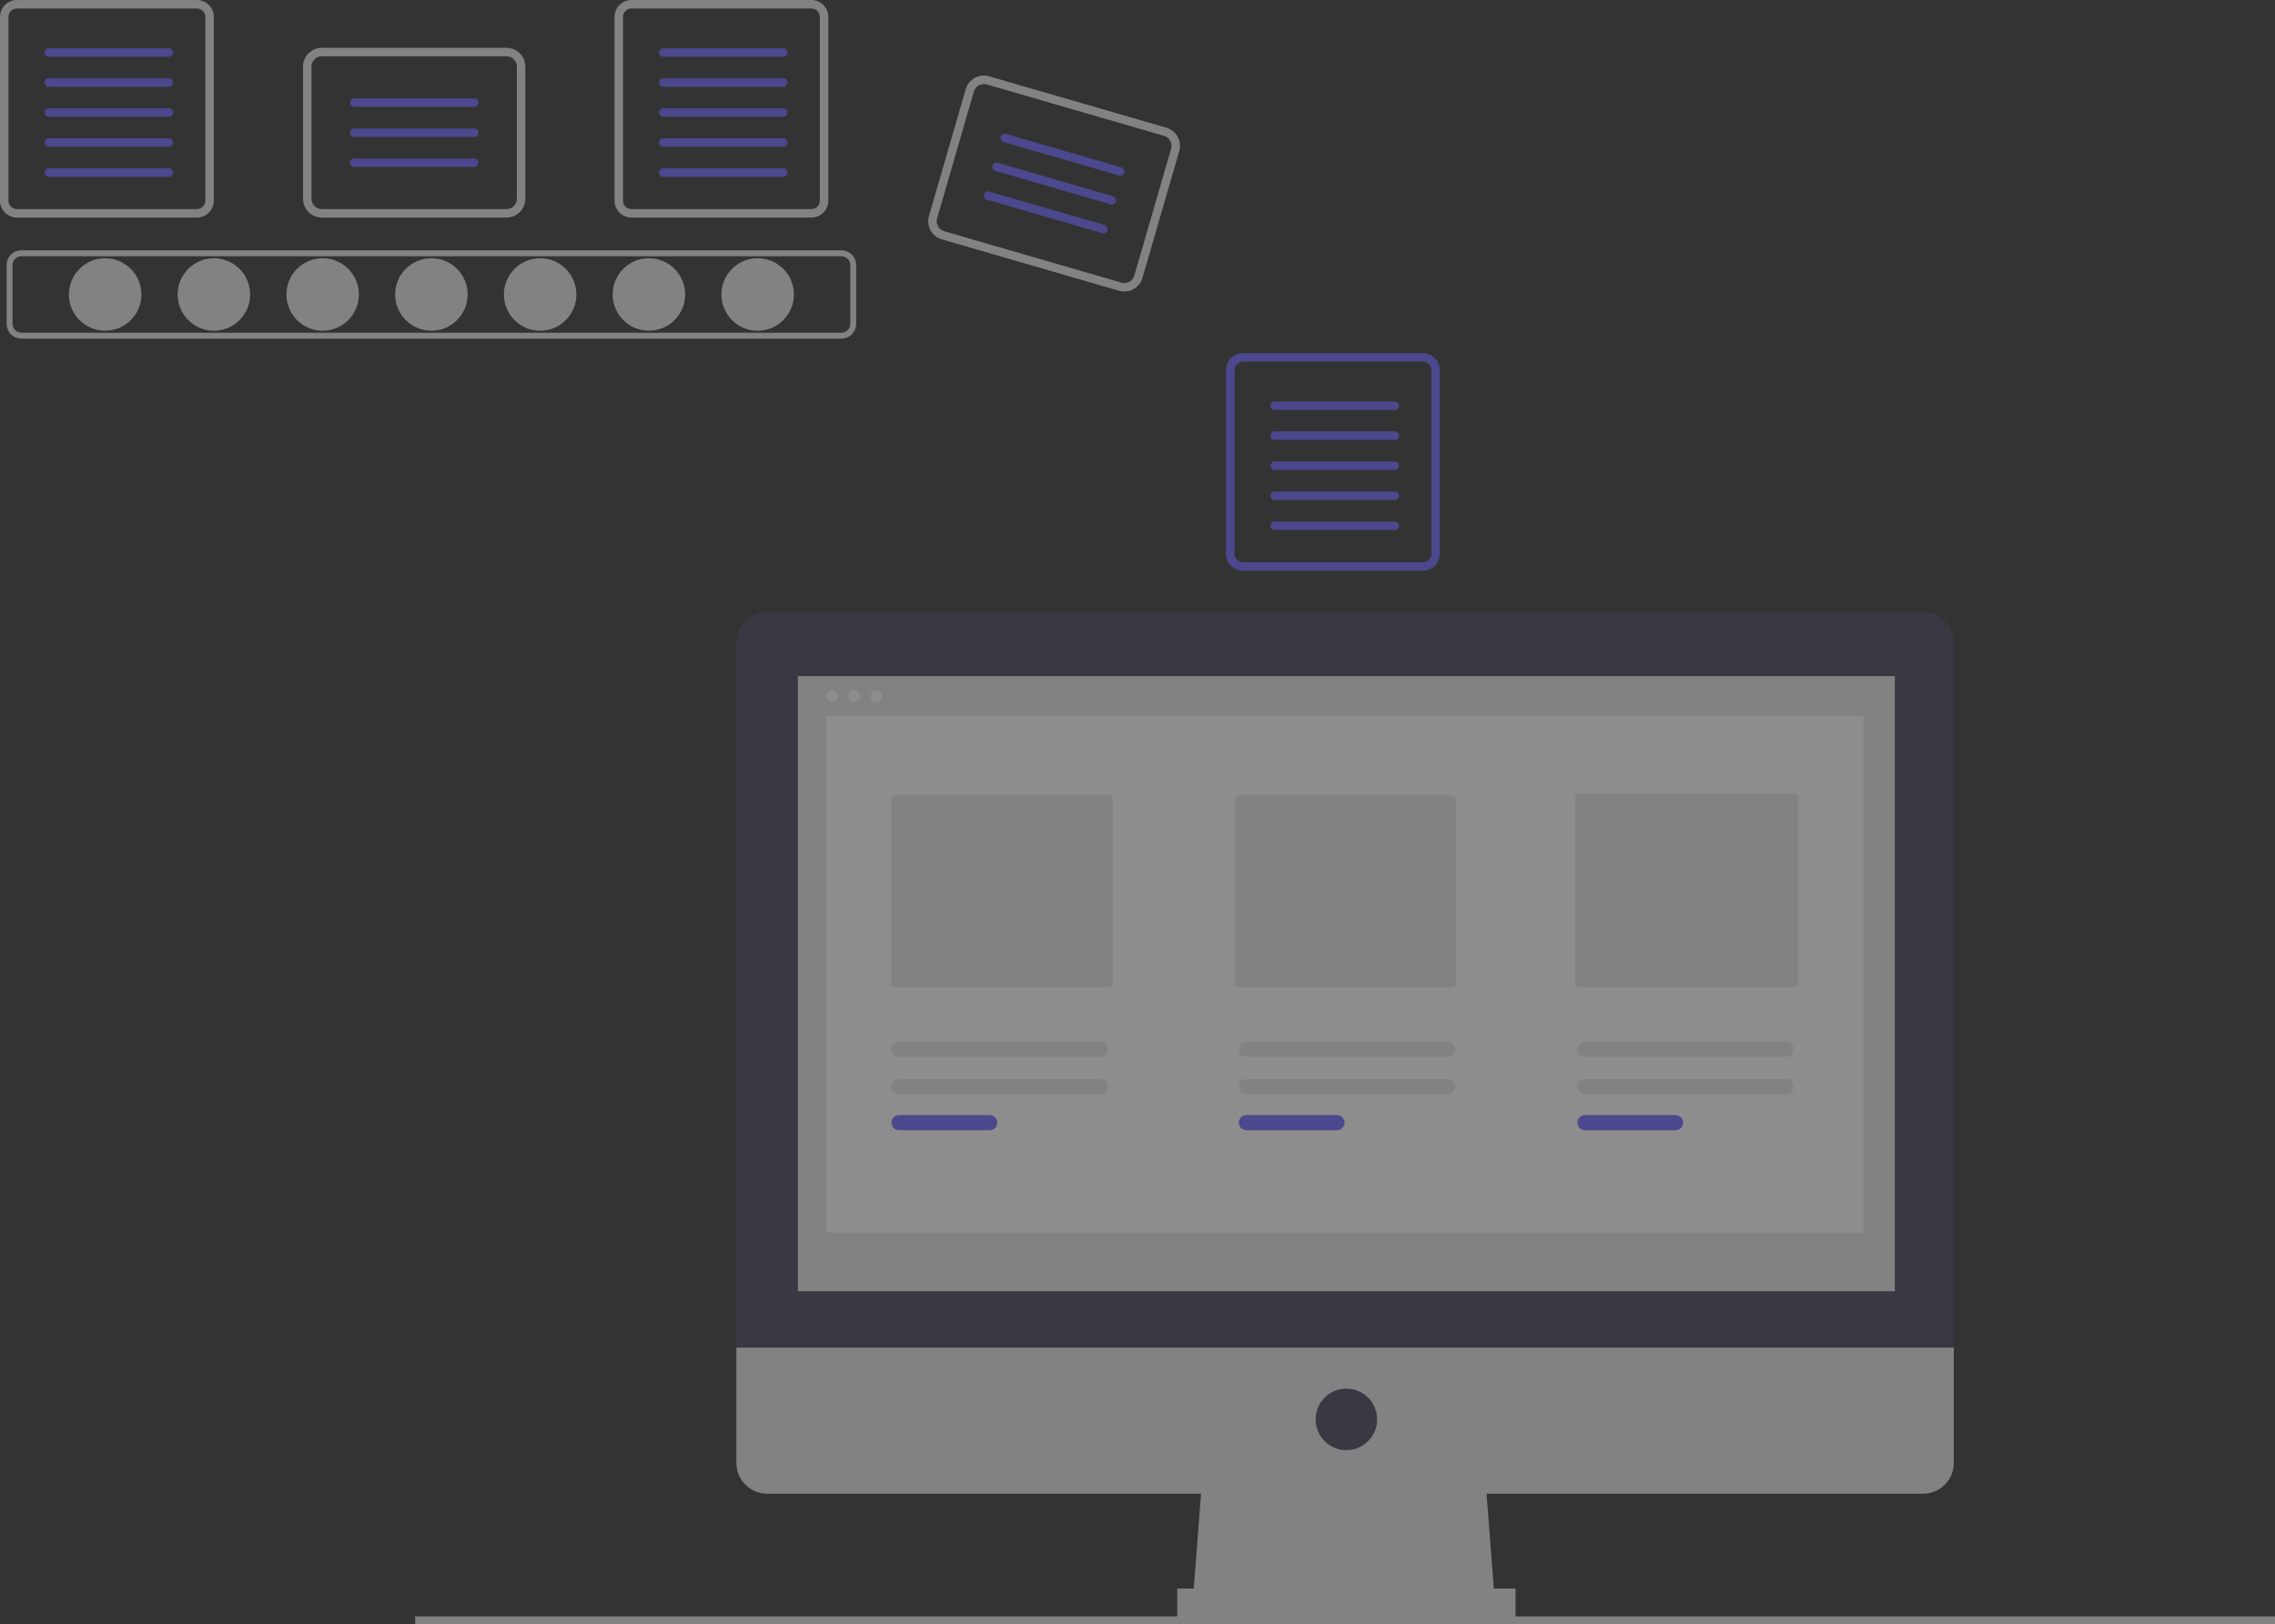 <svg width="1151" height="822" viewBox="0 0 1151 822" fill="none" xmlns="http://www.w3.org/2000/svg">
<rect x="0" y="0" width="1151" height="822" fill="#333333" stroke="none"/>
<g opacity="0.44">
<path d="M53.197 167.364C63.326 167.364 71.537 159.151 71.537 149.019C71.537 138.888 63.326 130.675 53.197 130.675C43.068 130.675 34.856 138.888 34.856 149.019C34.856 159.151 43.068 167.364 53.197 167.364Z" fill="#E6E6E6"/>
<path d="M108.218 167.364C118.348 167.364 126.559 159.151 126.559 149.019C126.559 138.888 118.348 130.675 108.218 130.675C98.089 130.675 89.878 138.888 89.878 149.019C89.878 159.151 98.089 167.364 108.218 167.364Z" fill="#E6E6E6"/>
<path d="M163.24 167.364C173.369 167.364 181.58 159.151 181.58 149.019C181.58 138.888 173.369 130.675 163.24 130.675C153.111 130.675 144.899 138.888 144.899 149.019C144.899 159.151 153.111 167.364 163.24 167.364Z" fill="#E6E6E6"/>
<path d="M218.261 167.364C228.391 167.364 236.602 159.151 236.602 149.019C236.602 138.888 228.391 130.675 218.261 130.675C208.132 130.675 199.921 138.888 199.921 149.019C199.921 159.151 208.132 167.364 218.261 167.364Z" fill="#E6E6E6"/>
<path d="M273.283 167.364C283.412 167.364 291.623 159.151 291.623 149.019C291.623 138.888 283.412 130.675 273.283 130.675C263.154 130.675 254.942 138.888 254.942 149.019C254.942 159.151 263.154 167.364 273.283 167.364Z" fill="#E6E6E6"/>
<path d="M328.304 167.364C338.433 167.364 346.645 159.151 346.645 149.019C346.645 138.888 338.433 130.675 328.304 130.675C318.175 130.675 309.964 138.888 309.964 149.019C309.964 159.151 318.175 167.364 328.304 167.364Z" fill="#E6E6E6"/>
<path d="M383.326 167.364C393.455 167.364 401.666 159.151 401.666 149.019C401.666 138.888 393.455 130.675 383.326 130.675C373.197 130.675 364.985 138.888 364.985 149.019C364.985 159.151 373.197 167.364 383.326 167.364Z" fill="#E6E6E6"/>
<path d="M425.707 171.359H10.816C8.837 171.356 6.94 170.569 5.541 169.169C4.141 167.77 3.354 165.873 3.352 163.893V134.145C3.354 132.166 4.141 130.269 5.541 128.869C6.94 127.47 8.837 126.682 10.816 126.68H425.707C427.686 126.683 429.583 127.47 430.982 128.869C432.381 130.269 433.168 132.166 433.17 134.145V163.893C433.168 165.873 432.381 167.77 430.982 169.169C429.583 170.569 427.686 171.356 425.707 171.359ZM10.816 129.666C9.628 129.668 8.49 130.14 7.651 130.98C6.811 131.819 6.339 132.958 6.337 134.145V163.893C6.339 165.081 6.811 166.219 7.651 167.059C8.49 167.899 9.628 168.371 10.816 168.372H425.707C426.894 168.371 428.032 167.899 428.872 167.059C429.711 166.219 430.184 165.081 430.185 163.893V134.145C430.184 132.958 429.711 131.819 428.872 130.98C428.032 130.14 426.894 129.668 425.707 129.666L10.816 129.666Z" fill="#E6E6E6"/>
<path d="M99.605 4.289C100.742 4.291 101.832 4.743 102.636 5.547C103.44 6.351 103.892 7.441 103.893 8.578V101.525C103.892 102.662 103.44 103.752 102.636 104.556C101.832 105.361 100.742 105.813 99.605 105.814H8.577C7.44 105.813 6.35 105.361 5.546 104.556C4.742 103.752 4.29 102.662 4.288 101.525V8.578C4.29 7.441 4.742 6.351 5.546 5.547C6.35 4.743 7.44 4.291 8.577 4.289H99.605V4.289ZM99.605 6.16072e-05H8.577C6.302 6.16072e-05 4.12 0.904 2.512 2.513C0.904 4.121 0 6.303 0 8.579V101.525C0 103.8 0.904 105.982 2.512 107.591C4.12 109.2 6.302 110.103 8.577 110.103H99.605C101.88 110.103 104.061 109.2 105.67 107.591C107.278 105.982 108.182 103.8 108.182 101.525V8.578C108.182 6.303 107.278 4.121 105.67 2.513C104.061 0.904 101.88 3.56935e-06 99.605 0V6.16072e-05Z" fill="#E6E6E6"/>
<path d="M85.407 28.721H24.673C24.391 28.723 24.11 28.668 23.849 28.561C23.587 28.454 23.349 28.297 23.149 28.097C22.948 27.898 22.789 27.661 22.681 27.4C22.572 27.139 22.516 26.859 22.516 26.576C22.516 26.294 22.572 26.014 22.681 25.753C22.789 25.491 22.948 25.254 23.149 25.055C23.349 24.856 23.587 24.698 23.849 24.591C24.11 24.484 24.391 24.43 24.673 24.432H85.407C85.69 24.43 85.97 24.484 86.231 24.591C86.493 24.698 86.731 24.856 86.932 25.055C87.132 25.254 87.291 25.491 87.4 25.753C87.508 26.014 87.564 26.294 87.564 26.576C87.564 26.859 87.508 27.139 87.4 27.4C87.291 27.661 87.132 27.898 86.932 28.097C86.731 28.297 86.493 28.454 86.231 28.561C85.97 28.668 85.69 28.723 85.407 28.721Z" fill="#6C63FF"/>
<path d="M85.407 43.908H24.673C24.391 43.91 24.11 43.855 23.849 43.748C23.587 43.642 23.349 43.484 23.149 43.285C22.948 43.085 22.789 42.848 22.681 42.587C22.572 42.326 22.516 42.046 22.516 41.763C22.516 41.481 22.572 41.201 22.681 40.94C22.789 40.679 22.948 40.442 23.149 40.242C23.349 40.043 23.587 39.885 23.849 39.778C24.11 39.671 24.391 39.617 24.673 39.619H85.407C85.69 39.617 85.97 39.671 86.231 39.778C86.493 39.885 86.731 40.043 86.932 40.242C87.132 40.442 87.291 40.679 87.4 40.94C87.508 41.201 87.564 41.481 87.564 41.763C87.564 42.046 87.508 42.326 87.4 42.587C87.291 42.848 87.132 43.085 86.932 43.285C86.731 43.484 86.493 43.642 86.231 43.748C85.97 43.855 85.69 43.91 85.407 43.908Z" fill="#6C63FF"/>
<path d="M85.407 59.094H24.673C24.391 59.096 24.11 59.042 23.849 58.935C23.587 58.828 23.349 58.67 23.149 58.471C22.948 58.271 22.789 58.034 22.681 57.773C22.572 57.512 22.516 57.232 22.516 56.95C22.516 56.667 22.572 56.387 22.681 56.126C22.789 55.865 22.948 55.628 23.149 55.428C23.349 55.229 23.587 55.071 23.849 54.964C24.11 54.857 24.391 54.803 24.673 54.805H85.407C85.69 54.803 85.97 54.857 86.231 54.964C86.493 55.071 86.731 55.229 86.932 55.428C87.132 55.628 87.291 55.865 87.4 56.126C87.508 56.387 87.564 56.667 87.564 56.95C87.564 57.232 87.508 57.512 87.4 57.773C87.291 58.034 87.132 58.271 86.932 58.471C86.731 58.67 86.493 58.828 86.231 58.935C85.97 59.042 85.69 59.096 85.407 59.094Z" fill="#6C63FF"/>
<path d="M85.407 74.281H24.673C24.391 74.283 24.11 74.229 23.849 74.122C23.587 74.015 23.349 73.857 23.149 73.658C22.948 73.459 22.789 73.222 22.681 72.96C22.572 72.699 22.516 72.419 22.516 72.137C22.516 71.854 22.572 71.574 22.681 71.313C22.789 71.052 22.948 70.815 23.149 70.616C23.349 70.416 23.587 70.259 23.849 70.152C24.11 70.045 24.391 69.99 24.673 69.992H85.407C85.69 69.99 85.97 70.045 86.231 70.152C86.493 70.259 86.731 70.416 86.932 70.616C87.132 70.815 87.291 71.052 87.4 71.313C87.508 71.574 87.564 71.854 87.564 72.137C87.564 72.419 87.508 72.699 87.4 72.96C87.291 73.222 87.132 73.459 86.932 73.658C86.731 73.857 86.493 74.015 86.231 74.122C85.97 74.229 85.69 74.283 85.407 74.281Z" fill="#6C63FF"/>
<path d="M85.407 89.469H24.673C24.105 89.469 23.559 89.243 23.157 88.84C22.755 88.438 22.529 87.893 22.529 87.324C22.529 86.755 22.755 86.21 23.157 85.807C23.559 85.405 24.105 85.179 24.673 85.179H85.407C85.976 85.179 86.521 85.405 86.923 85.807C87.325 86.21 87.551 86.755 87.551 87.324C87.551 87.893 87.325 88.438 86.923 88.84C86.521 89.243 85.976 89.469 85.407 89.469Z" fill="#6C63FF"/>
<path d="M410.507 4.289C411.644 4.291 412.734 4.743 413.538 5.547C414.342 6.351 414.794 7.441 414.796 8.578V101.525C414.794 102.662 414.342 103.752 413.538 104.556C412.734 105.361 411.644 105.813 410.507 105.814H319.479C318.342 105.813 317.252 105.361 316.448 104.556C315.644 103.752 315.192 102.662 315.191 101.525V8.578C315.192 7.441 315.644 6.351 316.448 5.547C317.252 4.743 318.342 4.291 319.479 4.289H410.507V4.289ZM410.507 6.16072e-05H319.479C317.204 6.16072e-05 315.023 0.904 313.414 2.513C311.806 4.121 310.902 6.303 310.902 8.579V101.525C310.902 103.8 311.806 105.982 313.414 107.591C315.023 109.2 317.204 110.103 319.479 110.103H410.507C412.782 110.103 414.964 109.2 416.572 107.591C418.18 105.982 419.084 103.8 419.084 101.525V8.578C419.084 6.303 418.18 4.121 416.572 2.513C414.964 0.904 412.782 0 410.507 0V6.16072e-05Z" fill="#E6E6E6"/>
<path d="M396.309 28.721H335.575C335.293 28.723 335.012 28.668 334.751 28.561C334.489 28.454 334.251 28.297 334.051 28.097C333.85 27.898 333.691 27.661 333.582 27.4C333.474 27.139 333.418 26.859 333.418 26.576C333.418 26.294 333.474 26.014 333.582 25.753C333.691 25.491 333.85 25.254 334.051 25.055C334.251 24.856 334.489 24.698 334.751 24.591C335.012 24.484 335.293 24.43 335.575 24.432H396.309C396.875 24.435 397.417 24.663 397.816 25.064C398.216 25.466 398.44 26.01 398.44 26.576C398.44 27.143 398.216 27.686 397.816 28.088C397.417 28.49 396.875 28.717 396.309 28.721H396.309Z" fill="#6C63FF"/>
<path d="M396.309 43.908H335.575C335.293 43.91 335.012 43.855 334.751 43.748C334.489 43.642 334.251 43.484 334.051 43.285C333.85 43.085 333.691 42.848 333.582 42.587C333.474 42.326 333.418 42.046 333.418 41.763C333.418 41.481 333.474 41.201 333.582 40.94C333.691 40.679 333.85 40.442 334.051 40.242C334.251 40.043 334.489 39.885 334.751 39.778C335.012 39.671 335.293 39.617 335.575 39.619H396.309C396.875 39.622 397.417 39.85 397.816 40.252C398.216 40.653 398.44 41.197 398.44 41.763C398.44 42.33 398.216 42.873 397.816 43.275C397.417 43.677 396.875 43.904 396.309 43.908H396.309Z" fill="#6C63FF"/>
<path d="M396.309 59.094H335.575C335.293 59.096 335.012 59.042 334.751 58.935C334.489 58.828 334.251 58.67 334.051 58.471C333.85 58.271 333.691 58.034 333.582 57.773C333.474 57.512 333.418 57.232 333.418 56.95C333.418 56.667 333.474 56.387 333.582 56.126C333.691 55.865 333.85 55.628 334.051 55.428C334.251 55.229 334.489 55.071 334.751 54.964C335.012 54.857 335.293 54.803 335.575 54.805H396.309C396.875 54.809 397.417 55.036 397.816 55.438C398.216 55.84 398.44 56.383 398.44 56.95C398.44 57.516 398.216 58.06 397.816 58.461C397.417 58.863 396.875 59.091 396.309 59.094H396.309Z" fill="#6C63FF"/>
<path d="M396.309 74.281H335.575C335.293 74.283 335.012 74.229 334.751 74.122C334.489 74.015 334.251 73.857 334.051 73.658C333.85 73.459 333.691 73.222 333.582 72.96C333.474 72.699 333.418 72.419 333.418 72.137C333.418 71.854 333.474 71.574 333.582 71.313C333.691 71.052 333.85 70.815 334.051 70.616C334.251 70.416 334.489 70.259 334.751 70.152C335.012 70.045 335.293 69.99 335.575 69.992H396.309C396.875 69.996 397.417 70.223 397.816 70.625C398.216 71.027 398.44 71.57 398.44 72.137C398.44 72.703 398.216 73.247 397.816 73.649C397.417 74.05 396.875 74.278 396.309 74.281H396.309Z" fill="#6C63FF"/>
<path d="M396.309 89.469H335.575C335.007 89.469 334.461 89.243 334.059 88.84C333.657 88.438 333.431 87.893 333.431 87.324C333.431 86.755 333.657 86.21 334.059 85.807C334.461 85.405 335.007 85.179 335.575 85.179H396.309C396.878 85.179 397.423 85.405 397.825 85.807C398.227 86.21 398.453 86.755 398.453 87.324C398.453 87.893 398.227 88.438 397.825 88.84C397.423 89.243 396.878 89.469 396.309 89.469H396.309Z" fill="#6C63FF"/>
<path d="M719.899 183.004C721.036 183.005 722.126 183.458 722.93 184.262C723.734 185.066 724.186 186.156 724.187 187.293V280.24C724.186 281.377 723.734 282.467 722.93 283.271C722.126 284.075 721.036 284.527 719.899 284.529H628.871C627.734 284.527 626.644 284.075 625.84 283.271C625.036 282.467 624.584 281.377 624.582 280.24V187.293C624.584 186.156 625.036 185.066 625.84 184.262C626.644 183.458 627.734 183.005 628.871 183.004H719.899V183.004ZM719.899 178.715H628.871C626.596 178.715 624.414 179.619 622.806 181.227C621.198 182.836 620.294 185.018 620.294 187.293V280.24C620.294 282.515 621.198 284.697 622.806 286.306C624.414 287.914 626.596 288.818 628.871 288.818H719.899C722.174 288.818 724.355 287.914 725.964 286.306C727.572 284.697 728.476 282.515 728.476 280.24V187.293C728.476 185.018 727.572 182.836 725.964 181.227C724.355 179.618 722.174 178.715 719.899 178.715V178.715Z" fill="#6C63FF"/>
<path d="M705.701 207.436H644.967C644.685 207.437 644.404 207.383 644.143 207.276C643.881 207.169 643.643 207.011 643.443 206.812C643.242 206.613 643.083 206.376 642.975 206.115C642.866 205.854 642.81 205.574 642.81 205.291C642.81 205.008 642.866 204.728 642.975 204.467C643.083 204.206 643.242 203.969 643.443 203.77C643.643 203.57 643.881 203.413 644.143 203.306C644.404 203.199 644.685 203.145 644.967 203.146H705.701C706.267 203.15 706.809 203.377 707.209 203.779C707.608 204.181 707.832 204.724 707.832 205.291C707.832 205.857 707.608 206.401 707.209 206.803C706.809 207.205 706.267 207.432 705.701 207.436Z" fill="#6C63FF"/>
<path d="M705.701 222.623H644.967C644.399 222.623 643.853 222.397 643.451 221.995C643.049 221.592 642.823 221.047 642.823 220.478C642.823 219.909 643.049 219.364 643.451 218.962C643.853 218.559 644.399 218.333 644.967 218.333H705.701C706.27 218.333 706.815 218.559 707.217 218.962C707.619 219.364 707.845 219.909 707.845 220.478C707.845 221.047 707.619 221.592 707.217 221.995C706.815 222.397 706.27 222.623 705.701 222.623Z" fill="#6C63FF"/>
<path d="M705.701 237.809H644.967C644.685 237.81 644.405 237.756 644.144 237.649C643.882 237.542 643.645 237.384 643.444 237.184C643.244 236.985 643.085 236.748 642.977 236.487C642.868 236.227 642.813 235.947 642.812 235.664C642.813 235.382 642.868 235.102 642.977 234.841C643.085 234.58 643.244 234.343 643.444 234.144C643.645 233.945 643.882 233.787 644.144 233.68C644.405 233.573 644.685 233.518 644.967 233.52H705.701C706.267 233.523 706.809 233.751 707.209 234.152C707.608 234.554 707.832 235.098 707.832 235.664C707.832 236.231 707.608 236.774 707.209 237.176C706.809 237.578 706.267 237.805 705.701 237.809Z" fill="#6C63FF"/>
<path d="M705.701 252.996H644.967C644.685 252.998 644.404 252.944 644.143 252.837C643.881 252.73 643.643 252.572 643.443 252.373C643.242 252.173 643.083 251.936 642.975 251.675C642.866 251.414 642.81 251.134 642.81 250.851C642.81 250.569 642.866 250.289 642.975 250.028C643.083 249.767 643.242 249.53 643.443 249.33C643.643 249.131 643.881 248.973 644.143 248.866C644.404 248.759 644.685 248.705 644.967 248.707H705.701C706.267 248.71 706.809 248.938 707.209 249.34C707.608 249.741 707.832 250.285 707.832 250.851C707.832 251.418 707.608 251.961 707.209 252.363C706.809 252.765 706.267 252.993 705.701 252.996Z" fill="#6C63FF"/>
<path d="M705.701 268.183H644.967C644.685 268.185 644.404 268.131 644.143 268.024C643.881 267.917 643.643 267.759 643.443 267.56C643.242 267.36 643.083 267.123 642.975 266.862C642.866 266.601 642.81 266.321 642.81 266.039C642.81 265.756 642.866 265.476 642.975 265.215C643.083 264.954 643.242 264.717 643.443 264.517C643.643 264.318 643.881 264.16 644.143 264.053C644.404 263.946 644.685 263.892 644.967 263.894H705.701C706.267 263.897 706.809 264.125 707.209 264.527C707.608 264.929 707.832 265.472 707.832 266.039C707.832 266.605 707.608 267.149 707.209 267.55C706.809 267.952 706.267 268.18 705.701 268.183Z" fill="#6C63FF"/>
<path d="M256.247 110.103H162.835C160.309 110.1 157.887 109.095 156.101 107.309C154.315 105.522 153.31 103.1 153.307 100.573V33.717C153.31 31.19 154.315 28.768 156.101 26.981C157.887 25.194 160.309 24.189 162.835 24.186H256.247C258.774 24.189 261.196 25.194 262.983 26.981C264.769 28.767 265.774 31.19 265.777 33.717V100.573C265.774 103.1 264.769 105.522 262.982 107.309C261.196 109.096 258.774 110.101 256.247 110.103ZM162.835 28.475C161.446 28.477 160.114 29.03 159.132 30.012C158.149 30.995 157.597 32.328 157.595 33.717V100.573C157.597 101.963 158.149 103.295 159.132 104.277C160.114 105.26 161.446 105.813 162.835 105.814H256.247C257.637 105.813 258.969 105.26 259.951 104.278C260.934 103.295 261.487 101.963 261.488 100.573V33.717C261.487 32.327 260.934 30.995 259.952 30.012C258.969 29.03 257.637 28.477 256.247 28.475H162.835Z" fill="#E6E6E6"/>
<path d="M239.909 54.103H179.175C178.609 54.099 178.067 53.872 177.668 53.47C177.269 53.068 177.044 52.525 177.044 51.958C177.044 51.392 177.269 50.848 177.668 50.446C178.067 50.044 178.609 49.817 179.175 49.813H239.909C240.192 49.812 240.472 49.866 240.734 49.973C240.995 50.08 241.233 50.237 241.434 50.437C241.634 50.636 241.793 50.873 241.902 51.134C242.01 51.395 242.066 51.675 242.066 51.958C242.066 52.241 242.01 52.521 241.902 52.782C241.793 53.043 241.634 53.28 241.434 53.479C241.233 53.678 240.995 53.836 240.734 53.943C240.472 54.05 240.192 54.104 239.909 54.103Z" fill="#6C63FF"/>
<path d="M239.909 69.29H179.175C178.609 69.286 178.067 69.059 177.668 68.657C177.269 68.255 177.044 67.712 177.044 67.145C177.044 66.579 177.269 66.035 177.668 65.633C178.067 65.231 178.609 65.004 179.175 65.001H239.909C240.192 64.999 240.472 65.053 240.734 65.16C240.995 65.267 241.233 65.425 241.434 65.624C241.634 65.823 241.793 66.06 241.902 66.321C242.01 66.582 242.066 66.862 242.066 67.145C242.066 67.428 242.01 67.708 241.902 67.969C241.793 68.23 241.634 68.467 241.434 68.666C241.233 68.866 240.995 69.023 240.734 69.13C240.472 69.237 240.192 69.291 239.909 69.29Z" fill="#6C63FF"/>
<path d="M239.909 84.476H179.175C178.609 84.472 178.067 84.245 177.668 83.843C177.269 83.441 177.044 82.898 177.044 82.331C177.044 81.765 177.269 81.221 177.668 80.82C178.067 80.418 178.609 80.19 179.175 80.187H239.909C240.192 80.185 240.472 80.239 240.734 80.346C240.995 80.453 241.233 80.611 241.434 80.81C241.634 81.01 241.793 81.246 241.902 81.507C242.01 81.769 242.066 82.049 242.066 82.331C242.066 82.614 242.01 82.894 241.902 83.155C241.793 83.416 241.634 83.653 241.434 83.852C241.233 84.052 240.995 84.209 240.734 84.316C240.472 84.423 240.192 84.478 239.909 84.476Z" fill="#6C63FF"/>
<path d="M566.204 147.15L476.488 121.127C474.063 120.421 472.017 118.781 470.799 116.567C469.581 114.353 469.29 111.747 469.991 109.319L488.608 45.109C489.314 42.683 490.954 40.636 493.167 39.418C495.38 38.199 497.986 37.908 500.413 38.609L590.129 64.633C592.555 65.339 594.601 66.979 595.819 69.193C597.038 71.407 597.328 74.014 596.627 76.442L578.01 140.652C577.304 143.078 575.664 145.124 573.45 146.343C571.237 147.561 568.631 147.851 566.204 147.15ZM499.219 42.729C497.884 42.343 496.451 42.503 495.234 43.174C494.017 43.844 493.115 44.969 492.727 46.304L474.11 110.514C473.724 111.849 473.884 113.283 474.554 114.5C475.224 115.717 476.349 116.619 477.683 117.008L567.398 143.031C568.733 143.416 570.166 143.257 571.384 142.587C572.601 141.917 573.503 140.791 573.892 139.457L592.509 75.247C592.894 73.912 592.734 72.478 592.064 71.26C591.394 70.043 590.269 69.141 588.935 68.752L499.219 42.729Z" fill="#E6E6E6"/>
<path d="M566.106 88.814L507.776 71.894C507.231 71.735 506.771 71.366 506.498 70.868C506.224 70.37 506.16 69.784 506.318 69.238C506.476 68.693 506.844 68.232 507.341 67.958C507.839 67.683 508.424 67.618 508.97 67.775L567.3 84.694C567.847 84.853 568.307 85.222 568.582 85.72C568.856 86.218 568.921 86.805 568.762 87.351C568.604 87.898 568.235 88.359 567.737 88.633C567.239 88.907 566.652 88.972 566.106 88.814H566.106Z" fill="#6C63FF"/>
<path d="M561.877 103.4L503.546 86.481C503.276 86.402 503.024 86.271 502.804 86.095C502.584 85.919 502.401 85.702 502.265 85.455C502.129 85.208 502.044 84.937 502.013 84.657C501.982 84.377 502.006 84.094 502.084 83.823C502.163 83.553 502.294 83.301 502.47 83.081C502.646 82.861 502.863 82.678 503.11 82.542C503.356 82.406 503.628 82.32 503.907 82.289C504.187 82.258 504.47 82.283 504.741 82.361L563.071 99.281C563.616 99.44 564.076 99.809 564.349 100.307C564.623 100.805 564.687 101.391 564.529 101.936C564.371 102.482 564.003 102.942 563.506 103.217C563.008 103.491 562.423 103.557 561.877 103.4Z" fill="#6C63FF"/>
<path d="M557.648 117.985L499.318 101.066C498.773 100.906 498.313 100.537 498.04 100.039C497.766 99.541 497.702 98.955 497.86 98.41C498.018 97.864 498.386 97.404 498.883 97.129C499.381 96.855 499.966 96.789 500.512 96.946L558.842 113.866C559.389 114.024 559.849 114.393 560.124 114.891C560.398 115.39 560.463 115.976 560.305 116.523C560.146 117.069 559.777 117.53 559.279 117.804C558.781 118.079 558.194 118.144 557.648 117.985Z" fill="#6C63FF"/>
<path d="M1151 817.963H210.047V822H1151V817.963Z" fill="#E6E6E6"/>
<path d="M756.382 811.65H603.369L608.556 744.208H751.195L756.382 811.65Z" fill="#E6E6E6"/>
<path d="M766.755 803.869H595.588V819.433H766.755V803.869Z" fill="#E6E6E6"/>
<path d="M972.933 309.713H388.113C383.986 309.713 380.028 311.353 377.11 314.272C374.192 317.191 372.553 321.149 372.553 325.277V681.951H988.494V325.277C988.494 323.233 988.091 321.209 987.309 319.321C986.527 317.433 985.381 315.717 983.936 314.272C982.491 312.826 980.776 311.68 978.888 310.898C977 310.116 974.977 309.713 972.933 309.713H972.933Z" fill="#3F3D56"/>
<path d="M372.553 681.951V740.316C372.553 742.36 372.955 744.384 373.737 746.272C374.519 748.161 375.665 749.876 377.11 751.322C378.555 752.767 380.271 753.913 382.159 754.695C384.046 755.478 386.07 755.88 388.113 755.88H972.933C977.06 755.88 981.018 754.24 983.936 751.322C986.854 748.403 988.494 744.444 988.494 740.316V681.951H372.553Z" fill="#E6E6E6"/>
<path d="M958.669 342.138H403.674V653.417H958.669V342.138Z" fill="#E6E6E6"/>
<path d="M681.172 733.831C689.766 733.831 696.733 726.863 696.733 718.267C696.733 709.671 689.766 702.703 681.172 702.703C672.578 702.703 665.611 709.671 665.611 718.267C665.611 726.863 672.578 733.831 681.172 733.831Z" fill="#3F3D56"/>
<path d="M420.979 355.286C422.61 355.286 423.932 353.963 423.932 352.332C423.932 350.701 422.61 349.378 420.979 349.378C419.348 349.378 418.026 350.701 418.026 352.332C418.026 353.963 419.348 355.286 420.979 355.286Z" fill="white"/>
<path d="M432.188 355.286C433.819 355.286 435.141 353.963 435.141 352.332C435.141 350.701 433.819 349.378 432.188 349.378C430.557 349.378 429.235 350.701 429.235 352.332C429.235 353.963 430.557 355.286 432.188 355.286Z" fill="white"/>
<path d="M443.397 355.286C445.028 355.286 446.35 353.963 446.35 352.332C446.35 350.701 445.028 349.378 443.397 349.378C441.766 349.378 440.444 350.701 440.444 352.332C440.444 353.963 441.766 355.286 443.397 355.286Z" fill="white"/>
<path d="M942.674 362.369H418.026V623.792H942.674V362.369Z" fill="white"/>
<path d="M452.901 402.132C452.409 402.133 451.938 402.329 451.59 402.676C451.242 403.024 451.047 403.496 451.046 403.988V497.759C451.047 498.251 451.242 498.723 451.59 499.071C451.938 499.418 452.409 499.614 452.901 499.615H561.169C561.661 499.614 562.132 499.418 562.48 499.071C562.828 498.723 563.023 498.251 563.024 497.759V403.988C563.023 403.496 562.828 403.024 562.48 402.676C562.132 402.329 561.661 402.133 561.169 402.132H452.901Z" fill="#E6E6E6"/>
<path d="M626.739 402.434C626.247 402.434 625.776 402.63 625.428 402.978C625.08 403.326 624.884 403.797 624.884 404.289V497.759C624.884 498.251 625.08 498.723 625.428 499.071C625.776 499.419 626.247 499.614 626.739 499.615H734.662C735.154 499.614 735.625 499.418 735.973 499.07C736.32 498.723 736.516 498.251 736.516 497.759V404.289C736.516 403.797 736.32 403.326 735.973 402.978C735.625 402.63 735.154 402.435 734.662 402.434H626.739Z" fill="#E6E6E6"/>
<path d="M798.754 401.454C798.262 401.455 797.791 401.651 797.443 401.998C797.096 402.346 796.9 402.818 796.9 403.309V497.759C796.9 498.251 797.096 498.723 797.443 499.07C797.791 499.418 798.262 499.614 798.754 499.615H907.799C908.291 499.614 908.762 499.418 909.11 499.07C909.457 498.723 909.653 498.251 909.653 497.759V403.309C909.653 402.818 909.457 402.346 909.11 401.998C908.762 401.651 908.291 401.455 907.799 401.454H798.754Z" fill="#E6E6E6"/>
<path d="M454.881 546.031C453.865 546.033 452.891 546.438 452.174 547.157C451.456 547.876 451.053 548.851 451.053 549.867C451.053 550.883 451.456 551.857 452.174 552.576C452.891 553.295 453.865 553.7 454.881 553.702H556.674C557.69 553.7 558.663 553.295 559.381 552.576C560.098 551.857 560.501 550.883 560.501 549.867C560.501 548.851 560.098 547.876 559.381 547.157C558.663 546.438 557.69 546.033 556.674 546.031H454.881Z" fill="#E6E6E6"/>
<path d="M454.88 564.275C453.865 564.277 452.891 564.682 452.173 565.401C451.456 566.12 451.053 567.095 451.053 568.111C451.053 569.127 451.456 570.101 452.173 570.82C452.891 571.539 453.865 571.944 454.88 571.946H500.712C501.728 571.944 502.702 571.539 503.419 570.82C504.137 570.101 504.54 569.127 504.54 568.111C504.54 567.095 504.137 566.12 503.419 565.401C502.702 564.682 501.728 564.277 500.712 564.275H454.88Z" fill="#6C63FF"/>
<path d="M630.587 546.031C629.571 546.033 628.597 546.438 627.88 547.157C627.162 547.876 626.759 548.851 626.759 549.867C626.759 550.883 627.162 551.857 627.88 552.576C628.597 553.295 629.571 553.7 630.587 553.702H732.38C733.396 553.7 734.369 553.295 735.087 552.576C735.804 551.857 736.207 550.883 736.207 549.867C736.207 548.851 735.804 547.876 735.087 547.157C734.369 546.438 733.396 546.033 732.38 546.031H630.587Z" fill="#E6E6E6"/>
<path d="M630.587 564.275C629.571 564.277 628.597 564.682 627.879 565.401C627.162 566.12 626.759 567.095 626.759 568.111C626.759 569.127 627.162 570.101 627.879 570.82C628.597 571.539 629.571 571.944 630.587 571.946H676.419C677.435 571.944 678.408 571.539 679.126 570.82C679.844 570.101 680.247 569.127 680.247 568.111C680.247 567.095 679.844 566.12 679.126 565.401C678.408 564.682 677.435 564.277 676.419 564.275H630.587Z" fill="#6C63FF"/>
<path d="M801.901 546.031C800.885 546.033 799.912 546.438 799.194 547.157C798.477 547.876 798.074 548.851 798.074 549.867C798.074 550.883 798.477 551.857 799.194 552.576C799.912 553.295 800.885 553.7 801.901 553.702H903.694C904.71 553.7 905.684 553.295 906.401 552.576C907.119 551.857 907.522 550.883 907.522 549.867C907.522 548.851 907.119 547.876 906.401 547.157C905.684 546.438 904.71 546.033 903.694 546.031H801.901Z" fill="#E6E6E6"/>
<path d="M454.881 527.19C453.865 527.191 452.891 527.596 452.174 528.316C451.456 529.035 451.053 530.009 451.053 531.025C451.053 532.041 451.456 533.015 452.174 533.734C452.891 534.454 453.865 534.859 454.881 534.86H556.674C557.69 534.859 558.663 534.454 559.381 533.734C560.098 533.015 560.501 532.041 560.501 531.025C560.501 530.009 560.098 529.035 559.381 528.316C558.663 527.596 557.69 527.191 556.674 527.19H454.881Z" fill="#E6E6E6"/>
<path d="M630.587 527.19C629.571 527.191 628.597 527.596 627.88 528.316C627.162 529.035 626.759 530.009 626.759 531.025C626.759 532.041 627.162 533.015 627.88 533.734C628.597 534.454 629.571 534.859 630.587 534.86H732.38C733.396 534.859 734.369 534.454 735.087 533.734C735.804 533.015 736.207 532.041 736.207 531.025C736.207 530.009 735.804 529.035 735.087 528.316C734.369 527.596 733.396 527.191 732.38 527.19H630.587Z" fill="#E6E6E6"/>
<path d="M801.901 527.19C800.885 527.191 799.912 527.596 799.194 528.316C798.477 529.035 798.074 530.009 798.074 531.025C798.074 532.041 798.477 533.015 799.194 533.734C799.912 534.454 800.885 534.859 801.901 534.86H903.694C904.71 534.859 905.684 534.454 906.401 533.734C907.119 533.015 907.522 532.041 907.522 531.025C907.522 530.009 907.119 529.035 906.401 528.316C905.684 527.596 904.71 527.191 903.694 527.19H801.901Z" fill="#E6E6E6"/>
<path d="M801.901 564.275C800.885 564.277 799.912 564.682 799.194 565.401C798.476 566.12 798.073 567.095 798.073 568.111C798.073 569.127 798.476 570.101 799.194 570.82C799.912 571.539 800.885 571.944 801.901 571.946H847.732C848.748 571.944 849.722 571.539 850.439 570.82C851.157 570.101 851.56 569.127 851.56 568.111C851.56 567.095 851.157 566.12 850.439 565.401C849.722 564.682 848.748 564.277 847.732 564.275H801.901Z" fill="#6C63FF"/>
</g>
</svg>
